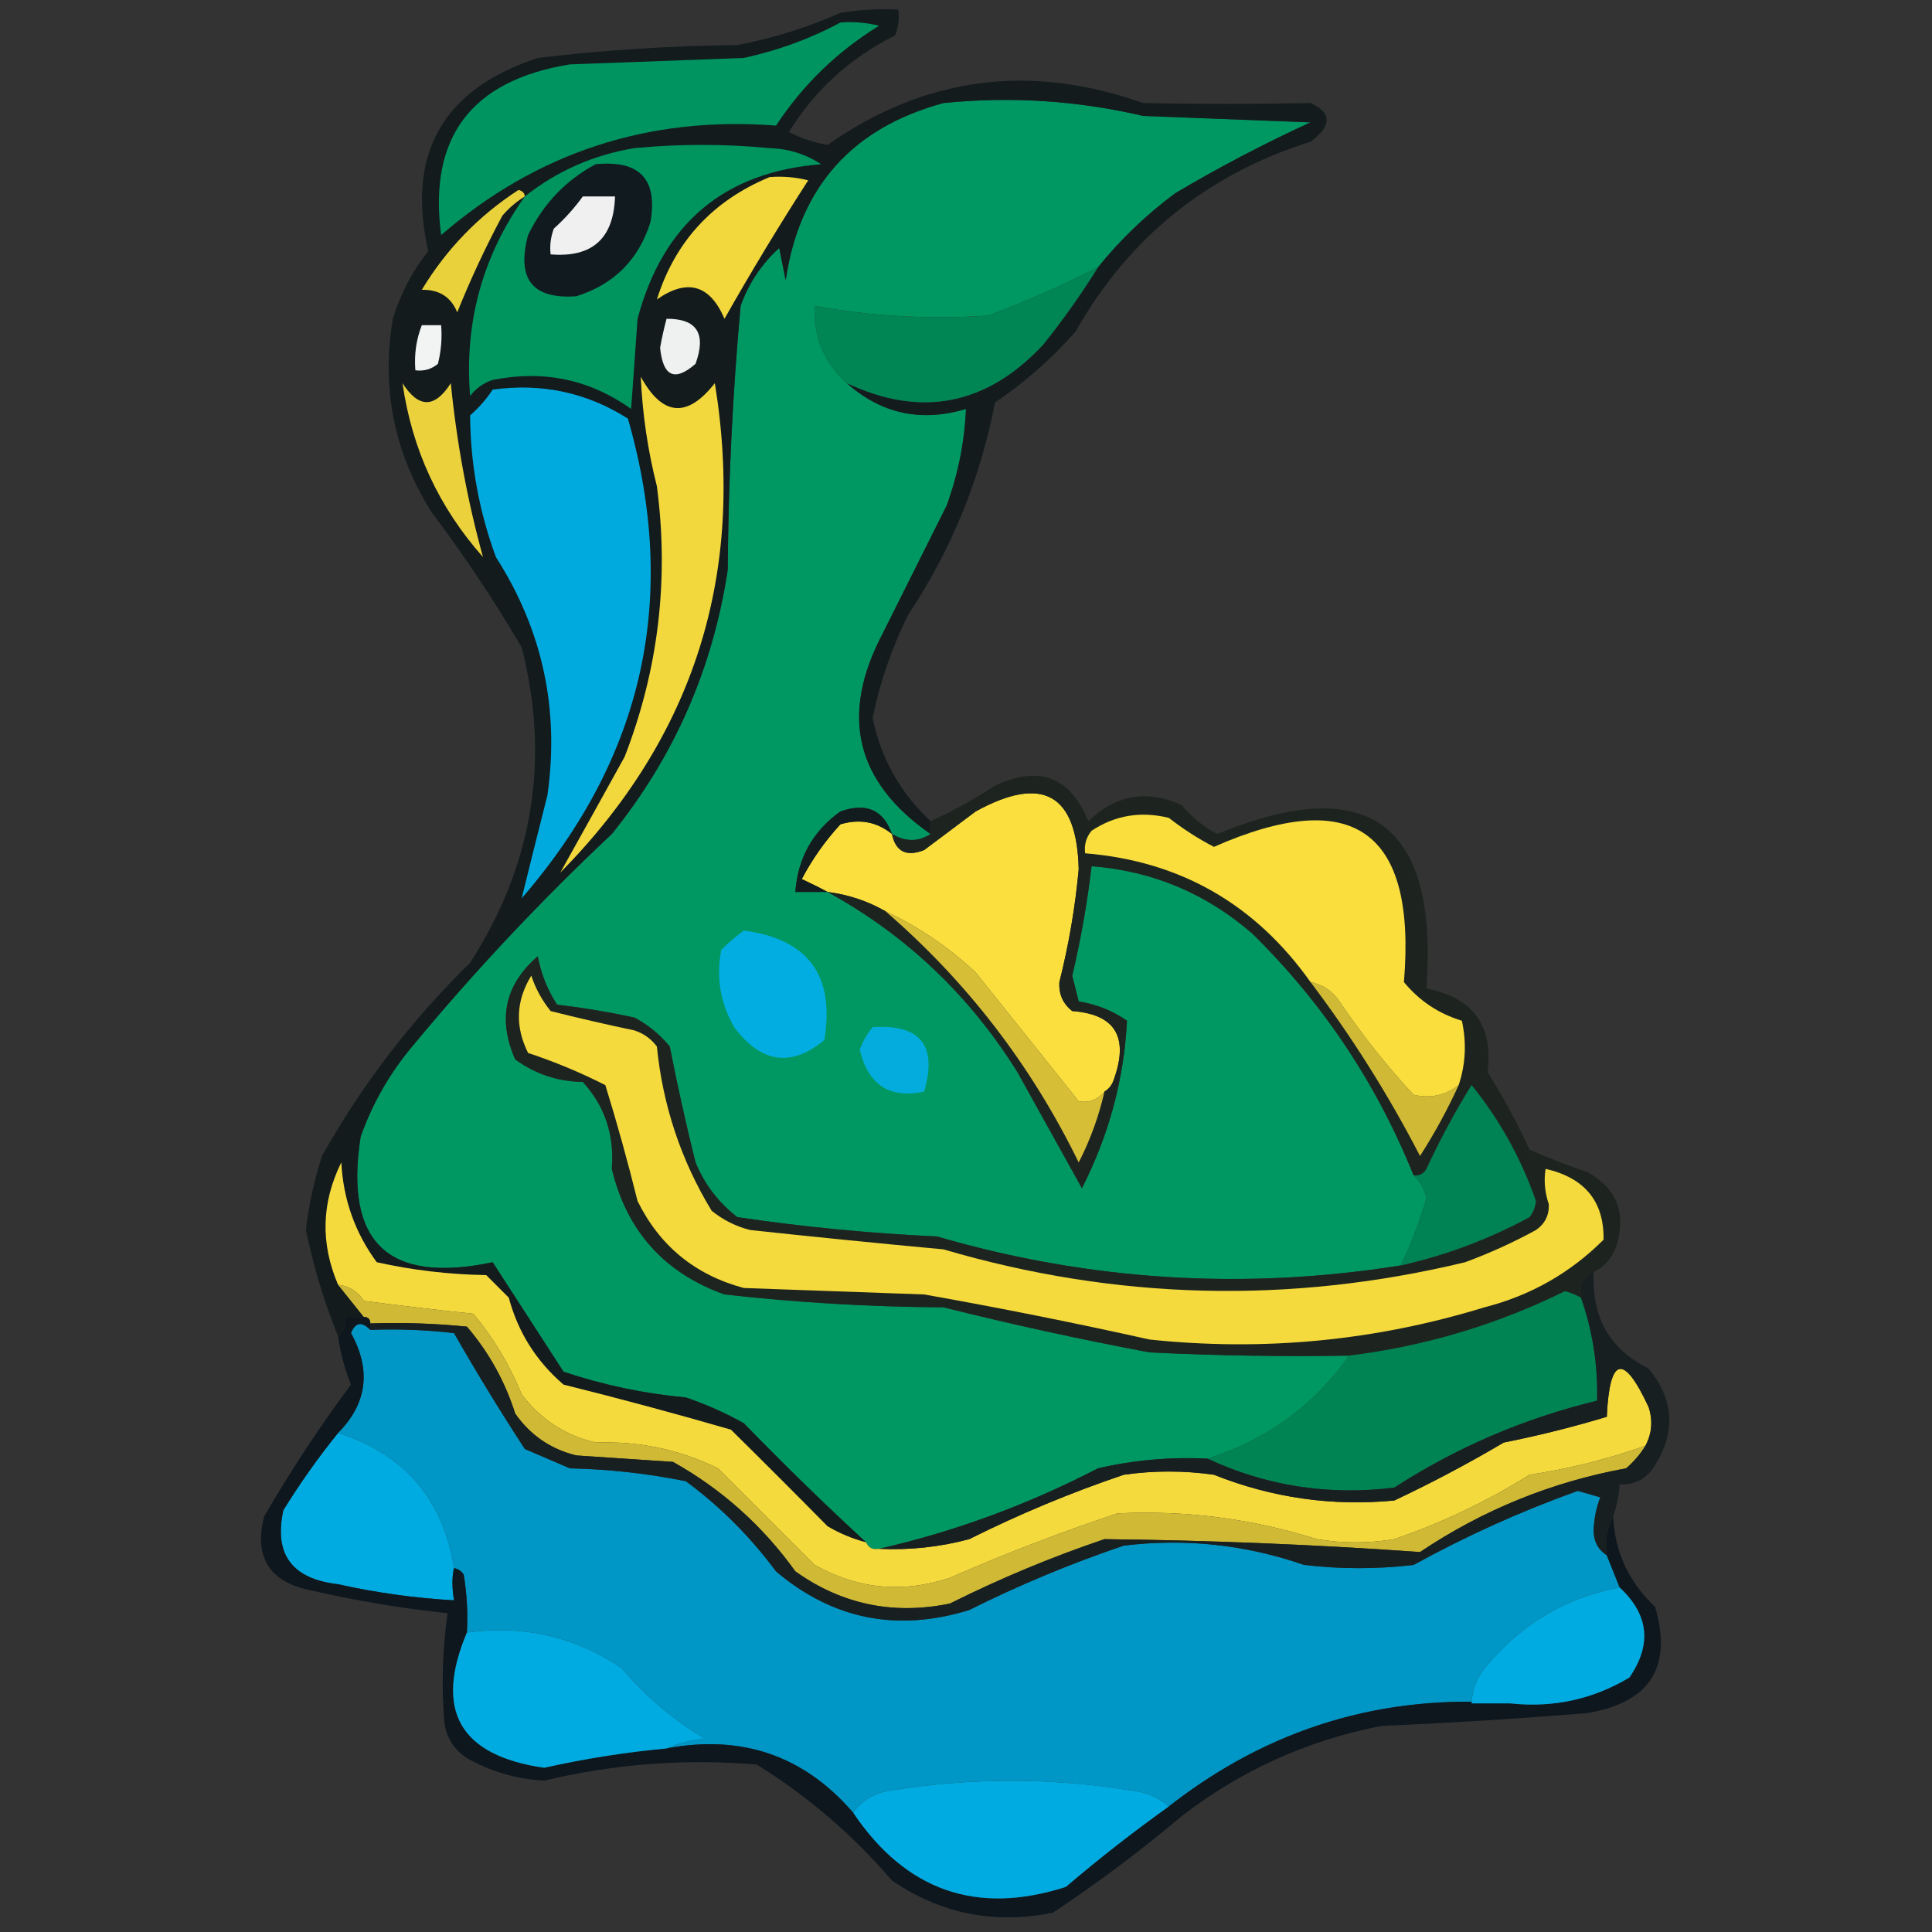 <?xml version="1.0" encoding="UTF-8"?>
<!DOCTYPE svg PUBLIC "-//W3C//DTD SVG 1.1//EN" "http://www.w3.org/Graphics/SVG/1.1/DTD/svg11.dtd">
<svg xmlns="http://www.w3.org/2000/svg" version="1.1" width="300px" height="300px" style="shape-rendering:geometricPrecision; text-rendering:geometricPrecision; image-rendering:optimizeQuality; fill-rule:evenodd; clip-rule:evenodd" xmlns:xlink="http://www.w3.org/1999/xlink">
<rect width="100%" height="100%" fill="#333333" stroke="none"/>
<g><path style="opacity:1" fill="#009862" d="M 170.5,41.5 C 165.017,44.278 159.35,46.778 153.5,49C 144.414,49.627 135.414,49.127 126.5,47.5C 126.277,52.28 127.944,56.28 131.5,59.5C 136.858,64.259 143.025,65.592 150,63.5C 149.782,68.591 148.782,73.591 147,78.5C 143.667,85.167 140.333,91.833 137,98.5C 130.387,111.116 132.887,121.45 144.5,129.5C 142.611,130.742 140.611,130.742 138.5,129.5C 137.172,125.746 134.506,124.579 130.5,126C 126.217,129.065 123.884,133.232 123.5,138.5C 125.167,138.5 126.833,138.5 128.5,138.5C 140.713,145.21 150.546,154.543 158,166.5C 161.348,172.532 164.681,178.532 168,184.5C 172.2,176.249 174.533,167.583 175,158.5C 172.776,156.946 170.276,155.946 167.5,155.5C 167.167,154.167 166.833,152.833 166.5,151.5C 167.824,145.892 168.824,140.225 169.5,134.5C 178.98,135.239 187.313,138.739 194.5,145C 205.435,155.768 213.768,168.268 219.5,182.5C 220.472,183.399 221.138,184.566 221.5,186C 220.457,189.632 219.124,193.132 217.5,196.5C 193.118,200.382 169.118,198.882 145.5,192C 135.09,191.519 124.757,190.519 114.5,189C 111.567,186.736 109.4,183.902 108,180.5C 106.504,174.505 105.17,168.505 104,162.5C 102.457,160.622 100.624,159.122 98.5,158C 94.531,157.147 90.531,156.481 86.5,156C 85.029,153.757 84.029,151.257 83.5,148.5C 78.415,152.893 77.249,158.227 80,164.5C 83.112,166.771 86.612,167.938 90.5,168C 93.936,171.757 95.436,176.257 95,181.5C 97.333,191.165 103.166,197.665 112.5,201C 123.762,202.267 135.095,202.934 146.5,203C 157.085,205.646 167.751,207.979 178.5,210C 188.828,210.5 199.161,210.666 209.5,210.5C 204.024,218.252 196.691,223.585 187.5,226.5C 181.755,226.211 176.088,226.711 170.5,228C 159.526,233.677 148.192,237.843 136.5,240.5C 135.508,240.672 134.842,240.338 134.5,239.5C 128.417,233.929 122.084,227.762 115.5,221C 112.618,219.392 109.618,218.059 106.5,217C 99.982,216.396 93.649,215.063 87.5,213C 83.833,207.333 80.167,201.667 76.5,196C 60.264,199.431 53.431,192.931 56,176.5C 57.834,171.338 60.501,166.672 64,162.5C 73.601,150.897 83.934,139.897 95,129.5C 104.666,117.523 110.666,103.857 113,88.5C 113.093,74.787 113.76,61.12 115,47.5C 116.256,43.984 118.256,40.984 121,38.5C 121.333,40.167 121.667,41.833 122,43.5C 124.144,29.02 132.311,19.853 146.5,16C 156.96,14.945 167.293,15.611 177.5,18C 186.167,18.333 194.833,18.667 203.5,19C 196.333,22.283 189.333,25.95 182.5,30C 177.971,33.364 173.971,37.197 170.5,41.5 Z"/></g>
<g><path style="opacity:1" fill="#fadf3e" d="M 171.5,169.5 C 170.399,170.8 169.066,171.3 167.5,171C 162.167,164.333 156.833,157.667 151.5,151C 147.295,147.071 142.628,143.904 137.5,141.5C 134.743,139.914 131.743,138.914 128.5,138.5C 127.282,137.839 125.949,137.172 124.5,136.5C 126.131,133.404 128.131,130.57 130.5,128C 133.498,127.109 136.164,127.609 138.5,129.5C 139.072,132.244 140.738,133.077 143.5,132C 146.167,130 148.833,128 151.5,126C 161.906,120.277 167.239,123.277 167.5,135C 166.952,140.909 165.952,146.742 164.5,152.5C 164.39,154.374 165.056,155.874 166.5,157C 173.131,157.487 175.297,160.987 173,167.5C 172.722,168.416 172.222,169.082 171.5,169.5 Z"/></g>
<g><path style="opacity:1" fill="#121b1d" d="M 138.5,129.5 C 136.164,127.609 133.498,127.109 130.5,128C 128.131,130.57 126.131,133.404 124.5,136.5C 125.949,137.172 127.282,137.839 128.5,138.5C 126.833,138.5 125.167,138.5 123.5,138.5C 123.884,133.232 126.217,129.065 130.5,126C 134.506,124.579 137.172,125.746 138.5,129.5 Z"/></g>
<g><path style="opacity:1" fill="#01ade1" d="M 115.5,144.5 C 125.496,145.81 129.662,151.477 128,161.5C 122.862,165.759 118.195,165.093 114,159.5C 111.844,155.738 111.177,151.738 112,147.5C 113.145,146.364 114.312,145.364 115.5,144.5 Z"/></g>
<g><path style="opacity:1" fill="#131b1d" d="M 144.5,127.5 C 144.5,128.167 144.5,128.833 144.5,129.5C 132.887,121.45 130.387,111.116 137,98.5C 140.333,91.833 143.667,85.167 147,78.5C 148.782,73.591 149.782,68.591 150,63.5C 143.025,65.592 136.858,64.259 131.5,59.5C 143.068,64.922 153.234,62.922 162,53.5C 165.089,49.646 167.922,45.646 170.5,41.5C 173.971,37.197 177.971,33.364 182.5,30C 189.333,25.95 196.333,22.283 203.5,19C 194.833,18.667 186.167,18.333 177.5,18C 167.293,15.611 156.96,14.945 146.5,16C 132.311,19.853 124.144,29.02 122,43.5C 121.667,41.833 121.333,40.167 121,38.5C 118.256,40.984 116.256,43.984 115,47.5C 113.76,61.12 113.093,74.787 113,88.5C 110.666,103.857 104.666,117.523 95,129.5C 83.934,139.897 73.601,150.897 64,162.5C 60.501,166.672 57.834,171.338 56,176.5C 53.431,192.931 60.264,199.431 76.5,196C 80.167,201.667 83.833,207.333 87.5,213C 93.649,215.063 99.982,216.396 106.5,217C 109.618,218.059 112.618,219.392 115.5,221C 122.084,227.762 128.417,233.929 134.5,239.5C 132.407,238.955 130.407,238.122 128.5,237C 123.483,231.914 118.483,226.914 113.5,222C 104.893,219.505 96.227,217.172 87.5,215C 83.266,211.361 80.432,206.861 79,201.5C 77.833,200.333 76.667,199.167 75.5,198C 69.722,197.906 64.055,197.239 58.5,196C 55.125,191.409 53.292,186.243 53,180.5C 49.91,186.74 49.744,193.073 52.5,199.5C 53.833,201.167 55.167,202.833 56.5,204.5C 55.5,204.5 54.5,204.5 53.5,204.5C 53.737,205.791 53.404,206.791 52.5,207.5C 50.365,202.253 48.699,196.753 47.5,191C 47.951,187.08 48.784,183.247 50,179.5C 56.213,168.419 63.879,158.419 73,149.5C 82.786,134.249 85.453,117.915 81,100.5C 76.726,93.228 72.059,86.228 67,79.5C 61.192,70.268 59.192,60.268 61,49.5C 62.181,45.637 64.014,42.137 66.5,39C 63.069,23.862 68.736,13.862 83.5,9C 93.775,7.767 104.108,7.1 114.5,7C 120.022,5.937 125.356,4.27 130.5,2C 133.482,1.502 136.482,1.335 139.5,1.5C 139.657,2.873 139.49,4.207 139,5.5C 132.076,8.923 126.576,13.923 122.5,20.5C 124.392,21.473 126.392,22.14 128.5,22.5C 143.585,11.927 159.918,9.76 177.5,16C 186.174,16.177 194.84,16.177 203.5,16C 206.841,17.528 206.841,19.528 203.5,22C 187.442,27.061 175.276,36.895 167,51.5C 163.278,55.725 159.112,59.392 154.5,62.5C 152.211,74.41 147.711,85.41 141,95.5C 138.469,100.594 136.635,105.928 135.5,111.5C 136.805,117.801 139.805,123.134 144.5,127.5 Z"/></g>
<g><path style="opacity:1" fill="#f2d83d" d="M 99.5,58.5 C 102.868,64.637 106.701,64.97 111,59.5C 115.812,89.058 107.812,114.391 87,135.5C 90.252,129.681 93.586,123.681 97,117.5C 102.242,103.967 103.908,89.967 102,75.5C 100.581,69.91 99.748,64.243 99.5,58.5 Z"/></g>
<g><path style="opacity:1" fill="#00aadf" d="M 76.5,60.5 C 84.124,59.449 91.124,60.949 97.5,65C 105.483,92.739 99.983,117.572 81,139.5C 82.294,134.259 83.628,128.926 85,123.5C 86.908,110.138 84.242,97.805 77,86.5C 74.378,79.356 73.044,72.023 73,64.5C 74.376,63.295 75.542,61.962 76.5,60.5 Z"/></g>
<g><path style="opacity:1" fill="#ebd13c" d="M 62.5,59.5 C 65.007,63.419 67.507,63.419 70,59.5C 70.921,68.762 72.587,77.762 75,86.5C 68.138,78.774 63.971,69.774 62.5,59.5 Z"/></g>
<g><path style="opacity:1" fill="#f2f3f3" d="M 65.5,50.5 C 66.5,50.5 67.5,50.5 68.5,50.5C 68.662,52.527 68.496,54.527 68,56.5C 66.989,57.337 65.822,57.67 64.5,57.5C 64.298,55.05 64.631,52.717 65.5,50.5 Z"/></g>
<g><path style="opacity:1" fill="#eff0f0" d="M 103.5,49.5 C 108.213,49.468 109.713,51.801 108,56.5C 104.775,59.313 102.942,58.48 102.5,54C 102.773,52.467 103.106,50.967 103.5,49.5 Z"/></g>
<g><path style="opacity:1" fill="#008555" d="M 170.5,41.5 C 167.922,45.646 165.089,49.646 162,53.5C 153.234,62.922 143.068,64.922 131.5,59.5C 127.944,56.28 126.277,52.28 126.5,47.5C 135.414,49.127 144.414,49.627 153.5,49C 159.35,46.778 165.017,44.278 170.5,41.5 Z"/></g>
<g><path style="opacity:1" fill="#e9d13b" d="M 81.5,30.5 C 80.206,31.29 79.039,32.29 78,33.5C 75.377,38.41 73.043,43.41 71,48.5C 70.024,46.113 68.191,44.946 65.5,45C 69.31,38.69 74.31,33.523 80.5,29.5C 81.107,29.624 81.44,29.957 81.5,30.5 Z"/></g>
<g><path style="opacity:1" fill="#f2d83d" d="M 119.5,27.5 C 121.527,27.338 123.527,27.505 125.5,28C 120.963,35.039 116.629,42.205 112.5,49.5C 110.226,44.204 106.726,43.204 102,46.5C 104.83,37.5 110.663,31.166 119.5,27.5 Z"/></g>
<g><path style="opacity:1" fill="#00945f" d="M 81.5,30.5 C 86.472,26.56 92.139,24.06 98.5,23C 105.5,22.333 112.5,22.333 119.5,23C 122.451,23.096 125.118,23.929 127.5,25.5C 112.453,26.701 102.953,34.7 99,49.5C 98.667,54.167 98.333,58.833 98,63.5C 91.554,58.913 84.388,57.413 76.5,59C 75.069,59.465 73.903,60.299 73,61.5C 72.078,50.105 74.911,39.772 81.5,30.5 Z"/></g>
<g><path style="opacity:1" fill="#111a1f" d="M 92.5,25.5 C 99.327,24.825 102.16,27.825 101,34.5C 99.167,40.333 95.333,44.167 89.5,46C 82.676,46.494 80.176,43.328 82,36.5C 84.357,31.645 87.857,27.979 92.5,25.5 Z"/></g>
<g><path style="opacity:1" fill="#f0f0f1" d="M 90.5,30.5 C 92.167,30.5 93.833,30.5 95.5,30.5C 95.303,37.032 91.969,40.032 85.5,39.5C 85.343,38.127 85.51,36.793 86,35.5C 87.707,33.962 89.207,32.296 90.5,30.5 Z"/></g>
<g><path style="opacity:1" fill="#009560" d="M 130.5,3.5 C 132.527,3.338 134.527,3.505 136.5,4C 130.023,7.977 124.689,13.144 120.5,19.5C 100.717,17.984 83.383,23.651 68.5,36.5C 66.497,21.315 73.164,12.482 88.5,10C 97.5,9.667 106.5,9.333 115.5,9C 120.857,7.829 125.857,5.996 130.5,3.5 Z"/></g>
<g><path style="opacity:1" fill="#f5da3d" d="M 134.5,239.5 C 134.842,240.338 135.508,240.672 136.5,240.5C 141.248,240.725 145.915,240.225 150.5,239C 158.271,235.115 166.271,231.781 174.5,229C 179.167,228.333 183.833,228.333 188.5,229C 197.517,232.588 206.85,233.921 216.5,233C 222.293,230.27 227.96,227.27 233.5,224C 238.915,222.918 244.249,221.585 249.5,220C 249.936,210.617 252.103,210.117 256,218.5C 256.678,220.598 256.511,222.598 255.5,224.5C 249.676,226.566 243.676,228.066 237.5,229C 230.895,233.136 223.895,236.469 216.5,239C 212.5,239.667 208.5,239.667 204.5,239C 194.386,235.814 184.053,234.48 173.5,235C 164.677,237.941 156.01,241.274 147.5,245C 140.187,247.435 133.187,246.769 126.5,243C 121.5,238 116.5,233 111.5,228C 105.537,225.082 99.204,223.749 92.5,224C 87.761,222.881 83.928,220.381 81,216.5C 79.129,211.919 76.629,207.752 73.5,204C 67.825,203.406 62.158,202.74 56.5,202C 55.529,200.519 54.196,199.685 52.5,199.5C 49.744,193.073 49.91,186.74 53,180.5C 53.292,186.243 55.125,191.409 58.5,196C 64.055,197.239 69.722,197.906 75.5,198C 76.667,199.167 77.833,200.333 79,201.5C 80.432,206.861 83.266,211.361 87.5,215C 96.227,217.172 104.893,219.505 113.5,222C 118.483,226.914 123.483,231.914 128.5,237C 130.407,238.122 132.407,238.955 134.5,239.5 Z"/></g>
<g><path style="opacity:1" fill="#1d241f" d="M 247.5,197.5 C 245.824,198.183 245.157,199.517 245.5,201.5C 244.735,201.077 243.902,200.743 243,200.5C 232.387,205.725 221.22,209.058 209.5,210.5C 199.161,210.666 188.828,210.5 178.5,210C 167.751,207.979 157.085,205.646 146.5,203C 135.095,202.934 123.762,202.267 112.5,201C 103.166,197.665 97.333,191.165 95,181.5C 95.436,176.257 93.936,171.757 90.5,168C 86.612,167.938 83.112,166.771 80,164.5C 77.249,158.227 78.415,152.893 83.5,148.5C 84.029,151.257 85.029,153.757 86.5,156C 90.531,156.481 94.531,157.147 98.5,158C 100.624,159.122 102.457,160.622 104,162.5C 105.17,168.505 106.504,174.505 108,180.5C 109.4,183.902 111.567,186.736 114.5,189C 124.757,190.519 135.09,191.519 145.5,192C 169.118,198.882 193.118,200.382 217.5,196.5C 224.535,194.911 231.202,192.411 237.5,189C 238.059,188.275 238.392,187.442 238.5,186.5C 236.182,179.857 232.849,173.857 228.5,168.5C 225.912,172.674 223.579,177.007 221.5,181.5C 221.043,182.298 220.376,182.631 219.5,182.5C 213.768,168.268 205.435,155.768 194.5,145C 187.313,138.739 178.98,135.239 169.5,134.5C 168.824,140.225 167.824,145.892 166.5,151.5C 166.833,152.833 167.167,154.167 167.5,155.5C 170.276,155.946 172.776,156.946 175,158.5C 174.533,167.583 172.2,176.249 168,184.5C 164.681,178.532 161.348,172.532 158,166.5C 150.546,154.543 140.713,145.21 128.5,138.5C 131.743,138.914 134.743,139.914 137.5,141.5C 150.132,152.409 160.132,165.409 167.5,180.5C 169.289,177.017 170.623,173.35 171.5,169.5C 172.222,169.082 172.722,168.416 173,167.5C 175.297,160.987 173.131,157.487 166.5,157C 165.056,155.874 164.39,154.374 164.5,152.5C 165.952,146.742 166.952,140.909 167.5,135C 167.239,123.277 161.906,120.277 151.5,126C 148.833,128 146.167,130 143.5,132C 140.738,133.077 139.072,132.244 138.5,129.5C 140.611,130.742 142.611,130.742 144.5,129.5C 144.5,128.833 144.5,128.167 144.5,127.5C 147.899,125.969 151.233,124.135 154.5,122C 161.343,118.769 166.177,120.602 169,127.5C 173.283,123.412 178.116,122.579 183.5,125C 185.054,126.892 186.888,128.392 189,129.5C 212.528,119.835 223.361,127.835 221.5,153.5C 228.723,154.887 231.889,159.221 231,166.5C 233.421,170.34 235.588,174.34 237.5,178.5C 240.432,179.817 243.432,180.984 246.5,182C 251.069,184.541 252.569,188.375 251,193.5C 250.34,195.324 249.173,196.657 247.5,197.5 Z"/></g>
<g><path style="opacity:1" fill="#008354" d="M 217.5,196.5 C 219.124,193.132 220.457,189.632 221.5,186C 221.138,184.566 220.472,183.399 219.5,182.5C 220.376,182.631 221.043,182.298 221.5,181.5C 223.579,177.007 225.912,172.674 228.5,168.5C 232.849,173.857 236.182,179.857 238.5,186.5C 238.392,187.442 238.059,188.275 237.5,189C 231.202,192.411 224.535,194.911 217.5,196.5 Z"/></g>
<g><path style="opacity:1" fill="#d0ba35" d="M 203.5,152.5 C 205.371,152.859 206.871,153.859 208,155.5C 211.453,160.621 215.286,165.454 219.5,170C 222.095,170.6 224.429,170.1 226.5,168.5C 224.766,172.3 222.766,175.966 220.5,179.5C 215.573,169.966 209.906,160.966 203.5,152.5 Z"/></g>
<g><path style="opacity:1" fill="#03acdd" d="M 135.5,159.5 C 142.922,159.006 145.588,162.339 143.5,169.5C 138.151,170.649 134.818,168.483 133.5,163C 133.978,161.697 134.645,160.531 135.5,159.5 Z"/></g>
<g><path style="opacity:1" fill="#f5da3d" d="M 82.5,151.5 C 83.131,153.448 84.131,155.281 85.5,157C 89.797,158.081 94.13,159.081 98.5,160C 99.931,160.465 101.097,161.299 102,162.5C 102.915,171.669 105.748,180.169 110.5,188C 112.275,189.439 114.275,190.439 116.5,191C 126.486,192.074 136.486,193.074 146.5,194C 173.302,201.882 200.302,202.549 227.5,196C 231.286,194.607 234.952,192.941 238.5,191C 239.894,190.044 240.561,188.711 240.5,187C 239.875,185.159 239.708,183.326 240,181.5C 246.094,182.904 249.094,186.57 249,192.5C 243.826,197.673 237.659,201.173 230.5,203C 213.548,208.205 196.214,209.872 178.5,208C 166.881,205.41 155.214,203.076 143.5,201C 134.167,200.667 124.833,200.333 115.5,200C 107.948,197.978 102.448,193.478 99,186.5C 97.495,180.422 95.828,174.422 94,168.5C 90.102,166.523 86.102,164.856 82,163.5C 79.946,159.387 80.113,155.387 82.5,151.5 Z"/></g>
<g><path style="opacity:1" fill="#d6be36" d="M 137.5,141.5 C 142.628,143.904 147.295,147.071 151.5,151C 156.833,157.667 162.167,164.333 167.5,171C 169.066,171.3 170.399,170.8 171.5,169.5C 170.623,173.35 169.289,177.017 167.5,180.5C 160.132,165.409 150.132,152.409 137.5,141.5 Z"/></g>
<g><path style="opacity:1" fill="#f9de3e" d="M 226.5,168.5 C 224.429,170.1 222.095,170.6 219.5,170C 215.286,165.454 211.453,160.621 208,155.5C 206.871,153.859 205.371,152.859 203.5,152.5C 194.892,140.366 183.225,133.699 168.5,132.5C 168.33,131.178 168.663,130.011 169.5,129C 173.142,126.592 177.142,125.925 181.5,127C 183.723,128.733 186.056,130.233 188.5,131.5C 210.136,121.973 219.97,128.973 218,152.5C 220.396,155.409 223.396,157.409 227,158.5C 227.747,161.924 227.58,165.257 226.5,168.5 Z"/></g>
<g><path style="opacity:1" fill="#008454" d="M 245.5,201.5 C 247.308,206.681 248.141,212.015 248,217.5C 236.735,220.216 226.235,224.716 216.5,231C 206.281,232.251 196.614,230.751 187.5,226.5C 196.691,223.585 204.024,218.252 209.5,210.5C 221.22,209.058 232.387,205.725 243,200.5C 243.902,200.743 244.735,201.077 245.5,201.5 Z"/></g>
<g><path style="opacity:1" fill="#0096c5" d="M 57.5,206.5 C 61.846,206.334 66.179,206.501 70.5,207C 73.98,213.095 77.647,219.095 81.5,225C 83.833,226 86.167,227 88.5,228C 94.581,228.138 100.581,228.804 106.5,230C 111.816,233.914 116.483,238.581 120.5,244C 129.306,251.457 139.306,253.457 150.5,250C 158.271,246.115 166.271,242.781 174.5,240C 184.086,238.848 193.419,239.848 202.5,243C 208.167,243.667 213.833,243.667 219.5,243C 227.703,238.481 236.203,234.648 245,231.5C 246.167,231.833 247.333,232.167 248.5,232.5C 247.937,233.939 247.603,235.439 247.5,237C 247.307,239.008 247.974,240.508 249.5,241.5C 250.167,243.167 250.833,244.833 251.5,246.5C 243.288,248.027 236.455,252.027 231,258.5C 229.441,260.217 228.608,262.217 228.5,264.5C 230.5,264.5 232.5,264.5 234.5,264.5C 214.786,262.959 197.119,268.293 181.5,280.5C 179.852,279.073 177.852,278.24 175.5,278C 163.162,276.027 150.829,276.027 138.5,278C 135.848,278.353 133.848,279.52 132.5,281.5C 124.868,272.621 115.201,269.288 103.5,271.5C 105.292,270.691 107.292,270.191 109.5,270C 104.58,267.084 100.247,263.418 96.5,259C 89.214,254.117 81.214,252.284 72.5,253.5C 72.665,250.482 72.498,247.482 72,244.5C 71.617,243.944 71.117,243.611 70.5,243.5C 68.812,232.812 62.812,225.812 52.5,222.5C 57.009,217.929 57.676,212.762 54.5,207C 55.176,205.317 56.176,205.15 57.5,206.5 Z"/></g>
<g><path style="opacity:1" fill="#d0ba35" d="M 52.5,199.5 C 54.196,199.685 55.529,200.519 56.5,202C 62.158,202.74 67.825,203.406 73.5,204C 76.629,207.752 79.129,211.919 81,216.5C 83.928,220.381 87.761,222.881 92.5,224C 99.204,223.749 105.537,225.082 111.5,228C 116.5,233 121.5,238 126.5,243C 133.187,246.769 140.187,247.435 147.5,245C 156.01,241.274 164.677,237.941 173.5,235C 184.053,234.48 194.386,235.814 204.5,239C 208.5,239.667 212.5,239.667 216.5,239C 223.895,236.469 230.895,233.136 237.5,229C 243.676,228.066 249.676,226.566 255.5,224.5C 254.71,225.794 253.71,226.961 252.5,228C 240.93,230.119 230.263,234.452 220.5,241C 204.196,239.842 187.862,239.176 171.5,239C 163.281,241.775 155.281,245.109 147.5,249C 138.716,250.808 130.716,249.142 123.5,244C 118.41,236.908 112.076,231.241 104.5,227C 99.5,226.667 94.5,226.333 89.5,226C 85.531,225.036 82.365,222.869 80,219.5C 78.402,214.468 75.902,209.968 72.5,206C 67.511,205.501 62.511,205.334 57.5,205.5C 57.5,204.833 57.167,204.5 56.5,204.5C 55.167,202.833 53.833,201.167 52.5,199.5 Z"/></g>
<g><path style="opacity:1" fill="#00abe1" d="M 52.5,222.5 C 62.812,225.812 68.812,232.812 70.5,243.5C 70.178,244.858 70.178,246.525 70.5,248.5C 64.434,248.158 58.434,247.325 52.5,246C 45.324,245.179 42.49,241.345 44,234.5C 46.597,230.295 49.431,226.295 52.5,222.5 Z"/></g>
<g><path style="opacity:1" fill="#171f21" d="M 247.5,197.5 C 247.088,204.505 249.922,209.505 256,212.5C 259.91,217.296 260.243,222.296 257,227.5C 255.736,229.607 253.903,230.607 251.5,230.5C 251.371,232.216 251.038,233.883 250.5,235.5C 249.539,237.265 249.205,239.265 249.5,241.5C 247.974,240.508 247.307,239.008 247.5,237C 247.603,235.439 247.937,233.939 248.5,232.5C 247.333,232.167 246.167,231.833 245,231.5C 236.203,234.648 227.703,238.481 219.5,243C 213.833,243.667 208.167,243.667 202.5,243C 193.419,239.848 184.086,238.848 174.5,240C 166.271,242.781 158.271,246.115 150.5,250C 139.306,253.457 129.306,251.457 120.5,244C 116.483,238.581 111.816,233.914 106.5,230C 100.581,228.804 94.581,228.138 88.5,228C 86.167,227 83.833,226 81.5,225C 77.647,219.095 73.98,213.095 70.5,207C 66.179,206.501 61.846,206.334 57.5,206.5C 57.5,206.167 57.5,205.833 57.5,205.5C 62.511,205.334 67.511,205.501 72.5,206C 75.902,209.968 78.402,214.468 80,219.5C 82.365,222.869 85.531,225.036 89.5,226C 94.5,226.333 99.5,226.667 104.5,227C 112.076,231.241 118.41,236.908 123.5,244C 130.716,249.142 138.716,250.808 147.5,249C 155.281,245.109 163.281,241.775 171.5,239C 187.862,239.176 204.196,239.842 220.5,241C 230.263,234.452 240.93,230.119 252.5,228C 253.71,226.961 254.71,225.794 255.5,224.5C 256.511,222.598 256.678,220.598 256,218.5C 252.103,210.117 249.936,210.617 249.5,220C 244.249,221.585 238.915,222.918 233.5,224C 227.96,227.27 222.293,230.27 216.5,233C 206.85,233.921 197.517,232.588 188.5,229C 183.833,228.333 179.167,228.333 174.5,229C 166.271,231.781 158.271,235.115 150.5,239C 145.915,240.225 141.248,240.725 136.5,240.5C 148.192,237.843 159.526,233.677 170.5,228C 176.088,226.711 181.755,226.211 187.5,226.5C 196.614,230.751 206.281,232.251 216.5,231C 226.235,224.716 236.735,220.216 248,217.5C 248.141,212.015 247.308,206.681 245.5,201.5C 245.157,199.517 245.824,198.183 247.5,197.5 Z"/></g>
<g><path style="opacity:1" fill="#0e171e" d="M 56.5,204.5 C 57.167,204.5 57.5,204.833 57.5,205.5C 57.5,205.833 57.5,206.167 57.5,206.5C 56.176,205.15 55.176,205.317 54.5,207C 57.676,212.762 57.009,217.929 52.5,222.5C 49.431,226.295 46.597,230.295 44,234.5C 42.49,241.345 45.324,245.179 52.5,246C 58.434,247.325 64.434,248.158 70.5,248.5C 70.178,246.525 70.178,244.858 70.5,243.5C 71.117,243.611 71.617,243.944 72,244.5C 72.498,247.482 72.665,250.482 72.5,253.5C 67.39,265.608 71.39,272.608 84.5,274.5C 90.775,273.091 97.108,272.091 103.5,271.5C 115.201,269.288 124.868,272.621 132.5,281.5C 140.676,293.614 151.676,297.447 165.5,293C 170.682,288.583 176.016,284.417 181.5,280.5C 197.119,268.293 214.786,262.959 234.5,264.5C 241.139,265.222 247.306,263.889 253,260.5C 256.535,255.381 256.035,250.715 251.5,246.5C 250.833,244.833 250.167,243.167 249.5,241.5C 249.205,239.265 249.539,237.265 250.5,235.5C 250.738,240.98 252.904,245.647 257,249.5C 259.733,258.855 256.233,264.355 246.5,266C 235.847,266.876 225.18,267.543 214.5,268C 203.031,270.236 192.698,274.903 183.5,282C 177.116,287.385 170.45,292.385 163.5,297C 154.391,298.846 146.058,297.179 138.5,292C 132.383,284.877 125.383,278.877 117.5,274C 106.37,273.063 95.37,273.896 84.5,276.5C 80.221,276.264 76.221,275.097 72.5,273C 70.513,271.681 69.346,269.848 69,267.5C 68.531,261.818 68.698,256.152 69.5,250.5C 62.438,249.753 55.438,248.586 48.5,247C 41.904,245.751 39.404,241.917 41,235.5C 45.122,228.385 49.622,221.552 54.5,215C 53.521,212.567 52.855,210.067 52.5,207.5C 53.404,206.791 53.737,205.791 53.5,204.5C 54.5,204.5 55.5,204.5 56.5,204.5 Z"/></g>
<g><path style="opacity:1" fill="#00abe1" d="M 72.5,253.5 C 81.214,252.284 89.214,254.117 96.5,259C 100.247,263.418 104.58,267.084 109.5,270C 107.292,270.191 105.292,270.691 103.5,271.5C 97.108,272.091 90.775,273.091 84.5,274.5C 71.39,272.608 67.39,265.608 72.5,253.5 Z"/></g>
<g><path style="opacity:1" fill="#00abe1" d="M 251.5,246.5 C 256.035,250.715 256.535,255.381 253,260.5C 247.306,263.889 241.139,265.222 234.5,264.5C 232.5,264.5 230.5,264.5 228.5,264.5C 228.608,262.217 229.441,260.217 231,258.5C 236.455,252.027 243.288,248.027 251.5,246.5 Z"/></g>
<g><path style="opacity:1" fill="#00abe1" d="M 181.5,280.5 C 176.016,284.417 170.682,288.583 165.5,293C 151.676,297.447 140.676,293.614 132.5,281.5C 133.848,279.52 135.848,278.353 138.5,278C 150.829,276.027 163.162,276.027 175.5,278C 177.852,278.24 179.852,279.073 181.5,280.5 Z"/></g>
</svg>
